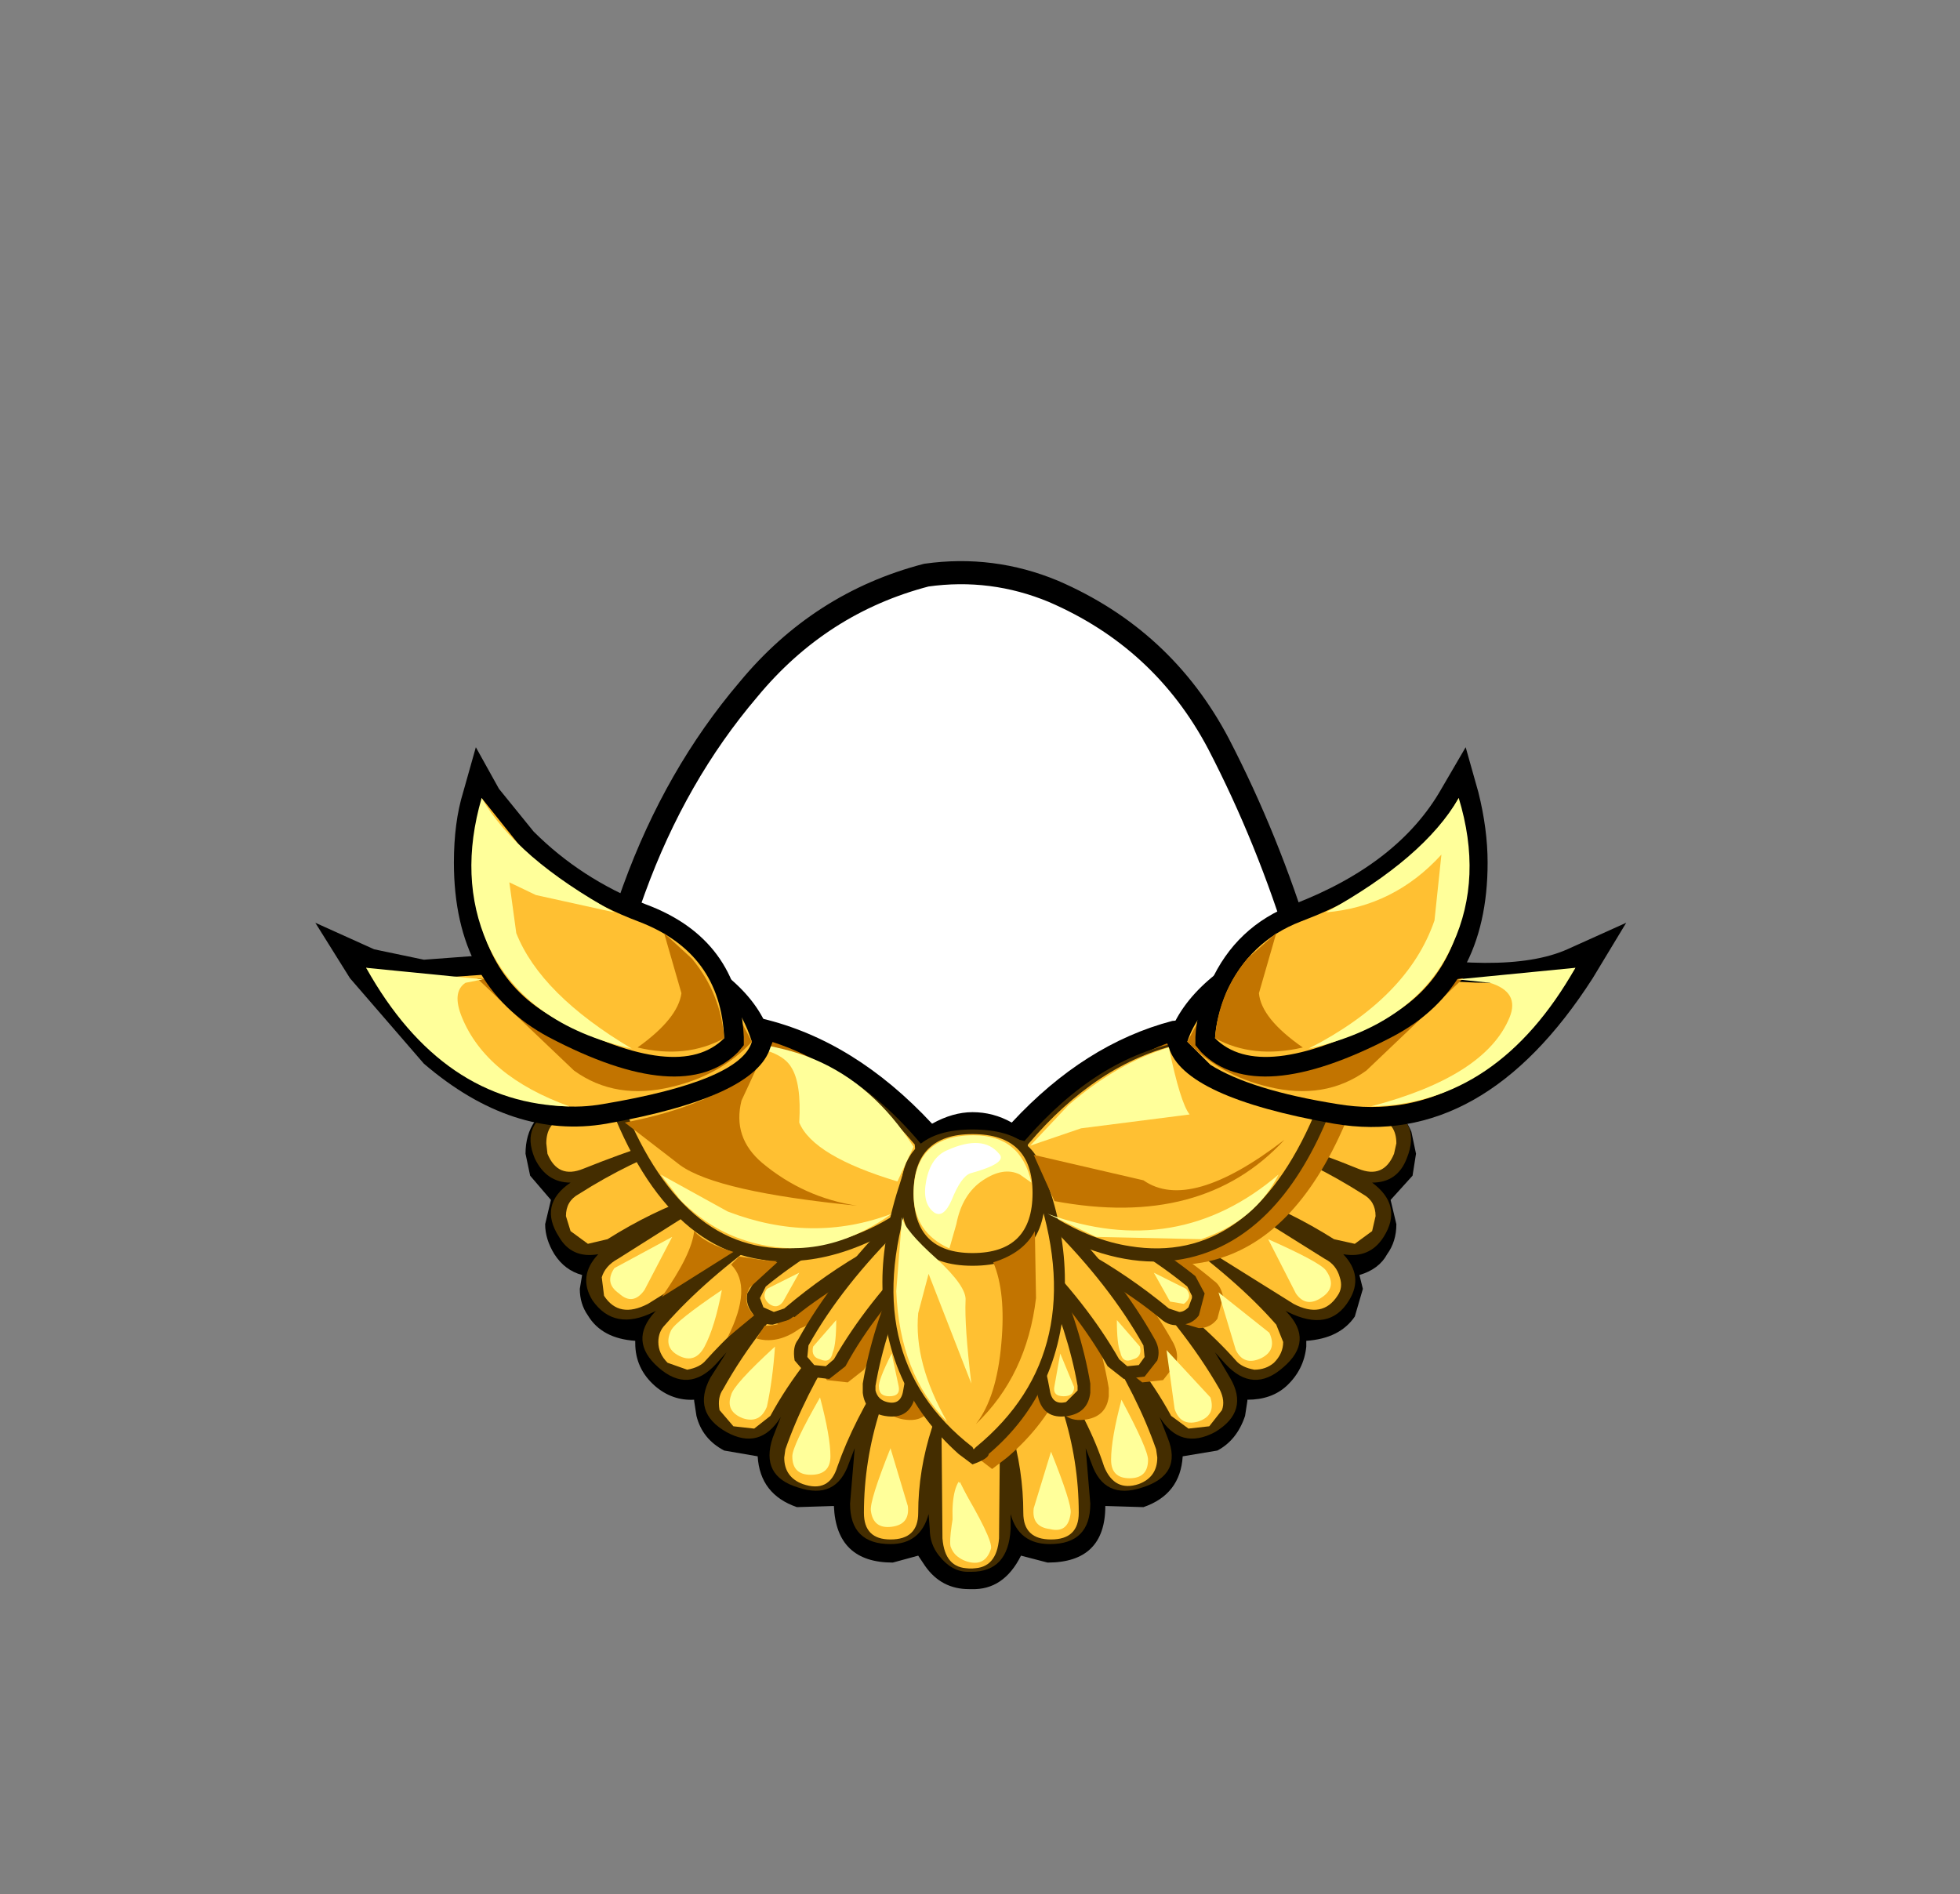 <svg xmlns="http://www.w3.org/2000/svg" xmlns:xlink="http://www.w3.org/1999/xlink" width="84.85" height="82"><rect width="100%" height="100%" fill="#808080" stroke="none"/><g transform="translate(37.4 42.25)"><use xlink:href="#a" width="32.05" height="38" transform="translate(-11.95 -17.45)"/><use xlink:href="#b" width="33.05" height="38.95" transform="translate(-12.45 -17.95)"/><use xlink:href="#c" width="56.75" height="36.45" transform="translate(-23.75 -9.9)"/></g><defs><path id="d" fill="#fff" fill-rule="evenodd" d="M27.35 7.4q2.15 4.15 3.55 8.75 1.45 4.7 1.15 9.5-.35 4.95-4.2 8.1-3.8 3.2-8.75 4.05l-2.6.2q-3.6 0-7.05-1.15-4.65-1.6-7.1-5.5Q-.2 27.4.05 23q.2-4.4 2-9.3Q3.85 8.75 7 5.05 10.1 1.3 14.7.1l1.8-.1q1.9.05 3.7.8 4.75 2.05 7.15 6.6" transform="translate(-.05)"/><path id="e" fill="none" stroke="#000" stroke-linecap="round" stroke-linejoin="round" d="M27.35 7.4Q24.95 2.85 20.2.8 17.55-.3 14.7.1 10.1 1.3 7 5.05q-3.15 3.7-4.95 8.65-1.8 4.9-2 9.3-.25 4.4 2.3 8.35 2.45 3.9 7.1 5.5 4.65 1.55 9.65.95 4.95-.85 8.75-4.05 3.85-3.15 4.2-8.1.3-4.8-1.15-9.5-1.4-4.6-3.55-8.75Z" transform="translate(.45 .5)"/><use xlink:href="#d" id="a" width="32.05" height="38"/><use xlink:href="#e" id="b" width="33.05" height="38.95"/><g id="c" fill-rule="evenodd"><path d="M46.8 20.65q0 .75-.4 1.3-.35.65-1.2.9l.15.6-.35 1.2q-.65.95-2.1 1.05v.25q-.1 1-.85 1.7-.65.6-1.7.6v.05l-.1.65q-.35 1.05-1.2 1.5l-1.5.25q-.1 1.65-1.7 2.2l-1.65-.05q0 2.45-2.5 2.45l-1.15-.3q-.75 1.5-2.15 1.45h-.1q-1.2 0-1.9-1l-.3-.45-1.1.3q-2.45 0-2.55-2.45l-1.6.05q-1.6-.55-1.7-2.2l-1.45-.25q-.95-.5-1.2-1.5l-.1-.65v-.05q-.95.05-1.7-.6-.85-.75-.85-1.85v-.1q-1.45-.1-2.05-1.1-.35-.5-.35-1.15l.1-.6q-.75-.2-1.2-.9-.4-.65-.4-1.3l.25-1.05-.9-1.05-.2-.95q0-1.65 1.6-2.3l3.35-1.15 1.65-1.8.2-.15.1-.65 3.35.2q4 .95 7.35 4.55.9-.5 1.75-.5.9 0 1.7.45 3.15-3.4 6.95-4.4l3.35-.3.75.6.4.1 2 2.2 2.5.85q.95.4 1.35 1.35l.2.95-.15.95-.95 1.05.25 1.05"/><path fill="#442d00" d="M46.3 15.6q1.6.6.95 2.2-.4 1.05-1.5 1.05 1.35 1 .5 2.35-.6.95-1.75.75.9.95.25 2-.85 1.4-2.65.5l-.1-.05.05.05q1.2 1.25-.15 2.4-1.3 1.15-2.5-.15l-.45-.5.65 1.1q.85 1.45-.65 2.35-1.5.8-2.4-.65l.35.9q.65 1.6-1.1 2.15-1.65.55-2.2-1.05l-.25-.65.2 2.4q0 1.75-1.75 1.75-1.35 0-1.7-1.3v.65q-.1 1.85-1.7 1.85h-.15q-.7 0-1.25-.7-.4-.5-.4-1.15l-.05-.65q-.35 1.3-1.65 1.3-1.75 0-1.75-1.75l.2-2.4-.25.65q-.55 1.6-2.2 1.05-1.65-.5-1.1-2.15l.35-.9q-.9 1.45-2.35.65-1.5-.85-.7-2.35l.7-1.1-.45.5q-1.2 1.3-2.5.15-1.3-1.15-.15-2.4l.05-.05-.1.05q-1.7.85-2.65-.5-.65-1.05.25-2-1.15.2-1.7-.75-.9-1.4.5-2.35-1.05 0-1.55-1.05-.65-1.55 1-2.2 3.65-1.45 6-1.9 1.75-.3 2.05 1.4.1.6-.2 1.1 1.1.25 1.35 1.4v.25q.8.2 1.15.8l.25.7 1.1-.65q1.5-.85 2.4.6l.1.2q1-.1 1.6.65 1 1.35-.35 2.4l.35.2q1.35 1.1.25 2.4l-.25.3.7.2q.7.4.85 1l.4-.05h.15l.4.05q.25-.65.85-1l.75-.2-.25-.3q-1.2-1.3.2-2.4l.35-.2q-1.35-1.1-.3-2.4.6-.75 1.6-.65l.1-.2q.85-1.5 2.4-.6l1.1.65.25-.7q.35-.6 1.15-.8l.05-.25q.15-1.15 1.3-1.4-.25-.6-.2-1.1.35-1.65 2.05-1.4l6.1 1.9"/><path fill="#ffc032" d="M25.2 26.8q.55-1 1.6-.45 1 .55.45 1.6l-.55 1.5q-.6 1.85-.6 3.7 0 1.15-1.2 1.15-1.15 0-1.15-1.15 0-2.25.7-4.45l.75-1.9"/><path fill="#ffc032" d="M28.25 27.4q.55 0 .85.35l.35.8.1 5.7q-.1 1.3-1.25 1.3-1.05 0-1.15-1.3l-.05-5.65q0-1.2 1.15-1.2m-3.95-3.95q.85-.95 1.7-.15.9.7.15 1.65l-1.4 1.95q-1.45 2.25-2.15 4.25-.35 1.15-1.5.75-.8-.3-.8-1.15l.05-.35q.8-2.3 2.4-4.8l1.55-2.15m-.2-3.85q.25.35.15.9l-.55.75q-4.1 2.3-6.8 5.3-.25.3-.8.4l-.85-.3q-.4-.4-.4-.9 0-.45.3-.75 1.7-1.95 4.65-4.05l2.7-1.8q1.05-.55 1.6.45m-5.3-1.05q.95-.6 1.6.4.3.4.15.9-.05.45-.55.75l-5.6 3.5q-1.25.65-1.9-.35l-.1-.8q.15-.5.7-.8l5.7-3.6"/><path fill="#ffc032" d="M17.8 16.65q1.15-.2 1.35 1 .2 1.15-1 1.35l-1.6.4q-2 .7-3.9 1.9l-.85.2-.75-.55-.2-.65q0-.65.55-.95 2.2-1.4 4.5-2.2 1.45-.5 1.9-.5m-1.15-2.5q1.2-.2 1.35.95.2 1.15-.95 1.4-2.2.45-5.45 1.75-1.1.45-1.55-.65l-.05-.45q0-.85.7-1.1 3.65-1.5 5.95-1.9m7.55 6.15q.95-.75 1.65.25.75.95-.25 1.65l-2.2 2q-2.4 2.35-3.7 4.75l-.7.55-.9-.1-.6-.7q-.1-.55.15-.9 1.5-2.7 4.15-5.35l2.4-2.15m7.35 6.5.8 1.9q.7 2.2.7 4.45 0 1.15-1.2 1.15t-1.2-1.15q0-1.85-.55-3.7l-.6-1.5q-.55-1.1.5-1.6 1-.55 1.55.45"/><path fill="#ffc032" d="M28.5 27.4q1.15 0 1.15 1.2l-.05 5.65q-.1 1.3-1.15 1.3-1.15 0-1.25-1.3l.1-5.7q0-.5.35-.8.3-.35.85-.35m3.95-3.95L34 25.6q1.6 2.5 2.4 4.8l.05.35q0 .85-.8 1.15-1.05.35-1.5-.75-.65-2-2.15-4.25l-1.4-1.95q-.75-.95.15-1.65.85-.8 1.7.15m4.5-2.5q2.95 2.1 4.65 4.05l.3.75q0 .5-.4.9-.35.3-.85.3-.55-.1-.8-.4-1.55-1.75-4.15-3.6l-2.6-1.7-.6-.75q-.1-.55.15-.9.55-1 1.6-.45l2.7 1.8m1-2.4 5.75 3.6q.5.25.65.8.15.45-.1.8-.65 1-1.9.35l-5.6-3.5q-.4-.25-.55-.75-.05-.5.15-.9.65-1 1.6-.4"/><path fill="#ffc032" d="m45.9 20.3-.15.65-.75.55-.9-.2q-1.9-1.2-3.85-1.9L38.6 19q-1.1-.15-1-1.35.2-1.2 1.35-1l1.95.5q2.25.8 4.45 2.2.55.3.55.95m-5.8-6.15 5.95 1.9q.75.25.75 1.1l-.1.45q-.45 1.1-1.55.65-3.2-1.3-5.45-1.75-1.1-.25-.95-1.4.2-1.15 1.35-.95m-7.55 6.15 2.4 2.15q2.65 2.65 4.2 5.35.25.5.1.9l-.55.7-.9.1-.75-.55q-1.3-2.4-3.7-4.75l-2.2-2q-1-.7-.25-1.65.7-1 1.65-.25"/><path fill="#c27400" d="M27.3 20.25q.65-1 1.65-.4 1.05.6.4 1.6l-1.1 2.15Q27.2 26 26.8 28.1q-.2 1.2-1.35 1-.85-.15-.95-1v-.35q.4-2.4 1.6-5.1.75-1.75 1.2-2.4"/><path fill="#c27400" d="m25.2 19.85 2.95-1.35q1.15-.4 1.5.7v.9l-.7.65q-4.25 1.4-7.5 4.15-.4.35-.85.25-.5 0-.8-.4-.35-.35-.25-.95.1-.5.4-.7 2.05-1.7 5.25-3.25"/><path fill="#c27400" d="m25.85 20.45 2.4-2.15q.95-.75 1.65.25.75.9-.2 1.65l-2.2 2q-2.4 2.35-3.75 4.75l-.7.55-.9-.1-.55-.7q-.15-.4.1-.9 1.5-2.7 4.15-5.35"/><path fill="#c27400" d="m31.55 20.25 1.2 2.4q1.2 2.7 1.6 5.1v.35q-.1.85-.95 1-1.15.2-1.35-1-.4-2.1-1.45-4.5l-1.1-2.15q-.6-1.1.45-1.6.95-.6 1.6.4"/><path fill="#c27400" d="M33.7 19.85q3.2 1.55 5.2 3.25.3.2.4.7l-.25.95q-.3.4-.8.4l-.85-.25q-3.25-2.75-7.5-4.15-.5-.25-.65-.65-.2-.4-.05-.9.45-1.05 1.55-.7l2.95 1.35"/><path fill="#c27400" d="M33 20.45q2.65 2.65 4.15 5.35.25.5.1.9l-.55.7-.9.1-.7-.55q-1.3-2.4-3.7-4.75l-2.2-2q-1-.7-.25-1.65.7-1 1.65-.25l2.4 2.15m-6.55-2.8.7.35.15-.7.2 2.4q-.1.5-1.8 1.45-1.9 1.05-3.65 1.25-5.4.55-8.25-6.15l-.15-.3 3.15-3.5.1-.05 2.85.35q3.5 1.1 6.7 4.9"/><path fill="#c27400" d="m44.75 15.95-.15.3q-2.2 5.15-5.9 6-2.45.55-5.2-.7l-2.4-1.5-.15-.15-.05-.2.2-2.4v-.2l.1-.1q3.15-3.65 6.9-4.55l3.3-.1.15.05 3.2 3.55"/><path fill="#c27400" d="m26.15 18.9.25-.75 2.9 2.4 2.9-2.4.3.75q.75 2.25.75 4.4 0 4.65-3.3 7.45l-.65.5-.65-.5q-3.25-2.9-3.25-7.45 0-2.15.75-4.4"/><path fill="#442d00" d="M26.5 20.1q.65-1 1.6-.4 1.05.5.45 1.6-.4.6-1.1 2.15-1.05 2.4-1.45 4.5-.2 1.2-1.35 1-.85-.15-.95-1v-.4q.4-2.4 1.6-5.1l1.2-2.35"/><path fill="#ffc032" d="m28.1 20.55-.05.45-1.15 2.3q-1.1 2.45-1.45 4.55-.1.65-.7.5-.4-.1-.5-.5v-.2q.4-2.35 1.6-5 1-2.25 1.15-2.25l.35-.3.5.05.25.4"/><path fill="#442d00" d="M24.35 19.65q2.4-1.2 3-1.3 1.05-.45 1.5.7l-.05.9-.65.6-2.85 1.3q-2.9 1.45-4.65 2.9l-.85.25q-.5 0-.8-.4-.4-.45-.3-.95l.45-.75q2.05-1.7 5.2-3.25"/><path fill="#ffc032" d="M24.65 20.15q2.25-1.1 2.9-1.25.55-.3.75.35v.45l-.35.35q-4.05 1.2-7.65 4.25l-.45.15-.45-.2-.15-.4.05-.1.2-.4q2-1.65 5.15-3.2"/><path fill="#442d00" d="m25.05 20.3 2.4-2.15q.9-.75 1.65.2.7 1-.25 1.7-.7.5-2.2 2-2.4 2.35-3.7 4.75l-.7.55-.9-.1-.6-.7q-.1-.6.15-.9 1.5-2.7 4.15-5.35"/><path fill="#ffc032" d="m25.45 20.7 2.35-2.1.85.1q.35.55-.1.9l-2.3 2.05q-2.4 2.4-3.8 4.85l-.35.3-.5-.05-.3-.35.05-.5q1.45-2.6 4.1-5.2"/><path fill="#442d00" d="m30.75 20.1 1.2 2.35q1.2 2.7 1.6 5.1v.4q-.1.85-.95 1-1.15.2-1.35-1-.4-2.1-1.45-4.5l-1.1-2.15q-.6-1.05.4-1.6 1-.6 1.65.4"/><path fill="#ffc032" d="m30.25 20.4 1.15 2.25q1.2 2.7 1.6 5v.2l-.5.5q-.6.15-.7-.5-.6-3.35-2.6-6.85l-.05-.45q0-.25.25-.4l.5-.05.35.3"/><path fill="#442d00" d="M32.85 19.65q3.2 1.6 5.25 3.25l.4.75-.25.95q-.3.4-.8.4-.45.1-.85-.25-1.8-1.5-4.65-2.9l-2.85-1.3q-.5-.15-.7-.6-.15-.45 0-.9.45-1.15 1.5-.7l2.95 1.3"/><path fill="#ffc032" d="M32.6 20.15q3.15 1.55 5.15 3.2l.2.4v.1l-.15.4q-.2.2-.4.2l-.45-.15q-3.45-2.85-7.65-4.25l-.35-.35q-.15-.2 0-.45.2-.65.75-.35.65.15 2.9 1.25"/><path fill="#442d00" d="M32.2 20.3q2.65 2.65 4.15 5.35.25.45.1.9l-.55.7-.9.1-.7-.55q-1.35-2.4-3.7-4.75l-2.25-2q-.9-.7-.2-1.7.75-.95 1.65-.2l2.4 2.15"/><path fill="#ffc032" d="M31.8 20.7q2.6 2.6 4.05 5.2l.05.5-.25.35-.5.05-.35-.3q-1.4-2.45-3.8-4.85l-2.3-2.05q-.45-.35-.1-.9l.85-.1 2.35 2.1"/><path fill="#442d00" d="m26.2 17.15.35.25.15 2.15q-.1.5-1.8 1.4Q23 22 21.25 22.2q-5.4.65-8.25-6.1l-.15-.3 3.1-3.5-.3.8 3.4-.25q3.95.5 7.15 4.3"/><path fill="#ffc032" d="M26.15 19.45Q24.1 21.2 21.5 21.6q-5.2.85-8-5.7l2.8-3.15 3.05.1q3.6.8 6.6 4.35l.2 2.25"/><path fill="#442d00" d="m37.55 12.75 3.3.1-.1-.6 3.15 3.55-.1.3q-2.15 5.1-5.95 6-2.4.55-5.15-.7l-2.4-1.5-.15-.15-.05-.2.2-2.45v-.15l.4.1q3.15-3.65 6.85-4.3"/><path fill="#ffc032" d="m40.45 12.75 2.8 3.15q-2.8 6.55-8 5.7-1.6-.25-3.25-1.25l-1.35-.9.2-2.25q3-3.55 6.6-4.35l3-.1"/><path fill="#442d00" d="m25.35 18.75.25-.8 2.9 2.45 2.9-2.4.25.75q.8 2.2.8 4.35 0 4.7-3.3 7.5 0 .2-.7.45l-.6-.45q-3.3-2.95-3.3-7.45 0-2 .8-4.4"/><path fill="#ffc032" d="M31.15 18.95q2.5 7.2-2.55 11.35l-.1.1-.05-.1q-5.15-4-2.55-11.35l2.6 2.15 2.65-2.15"/><path fill="#ffff9a" d="m25.9 17.3-.7 1.5q-3.65-1.1-4.25-2.55.1-1.7-.35-2.4-.75-1.25-5-.9 6.85-1.05 10.3 4.35"/><path fill="#442d00" d="M31.6 19.3q0 3.15-3.15 3.15-3.1 0-3.1-3.15 0-2.75 3.1-2.75 3.15 0 3.15 2.75"/><path fill="#ffc032" d="M25.9 19.3q0-2.55 2.55-2.55 2.6 0 2.6 2.55 0 2.6-2.6 2.6-2.55 0-2.55-2.6"/><path fill="#ffff9a" d="M25.9 19.35q0-2.55 2.6-2.55 2.05 0 2.5 2.05l-.5-.35q-.7-.35-1.6.25-.9.6-1.15 1.9l-.3 1.05q-1.55-.7-1.55-2.35m-8.05.75q3.65 1.4 7.1.1-3.15 2.25-6.5 1.1-1.45-.5-2.65-1.7l-.85-1.1 2.9 1.6m13.85.1q5.6 2.05 10-1.7-1 2-3.35 2.8l-4.55-.1-2.1-1"/><path fill="#ffff9a" d="M25.4 20.35q.1.55 1.5 1.8 1.3 1.2 1.25 1.8-.05 1.1.25 3.6l-1.85-4.75-.45 1.7q-.2 2.15 1.25 4.7-2.05-2.05-2.2-5.65l.25-3.2M22.3 30.7q0 .8-.85.8-.8 0-.8-.8 0-.45 1.2-2.55.45 1.7.45 2.55m3.35 2.15q.1.8-.7.9-.8.1-.9-.7-.05-.45.85-2.7l.75 2.5m3.4 1.25q.25.75-.5 1.05-.8.15-1.05-.55-.1-.45.4-2.8l1.15 2.3m-9.5-5.55q-.3.75-1.05.5-.75-.3-.5-1 .1-.45 1.9-2.1-.1 1.45-.35 2.6m-2.7-2.6q-.4.75-1.1.4-.7-.35-.35-1.1.2-.4 2.2-1.75-.3 1.6-.75 2.45m-2.6-2.45q-.5.7-1.1.15-.65-.45-.2-1.1l2.5-1.35-1.2 2.3m20.2 7.35q0-.9.45-2.6 1.15 2.15 1.15 2.6 0 .8-.8.8t-.8-.8m-3.35 2.1.75-2.45q.9 2.25.85 2.65-.1.9-.9.7-.8-.1-.7-.9"/><path fill="#ffff9a" d="M27.65 34.25q-.2-1.8.2-2.45 1.5 2.5 1.4 2.9-.25.8-1.05.55-.75-.25-.55-1m9.55-5.6-.35-2.55 1.9 2.05q.25.8-.55 1.05-.75.2-1-.55m2.65-2.55-.75-2.5 2.2 1.75q.35.75-.35 1.1-.75.35-1.1-.35m2.6-2.45-1.2-2.35q2.25 1 2.5 1.35.5.7-.15 1.15-.7.5-1.15-.15m-22.2.35q-.25.35-.6.1-.35-.3-.1-.65l1.4-.7-.7 1.25m2.15 2.2q-.1.5-.55.3-.4-.1-.3-.55l1-1.15q0 1.05-.15 1.4m2.85 1.45q.1.45-.4.45-.45 0-.45-.4-.05-.25.55-1.45l.3 1.4M37 24l-.7-1.25 1.4.7q.3.35-.1.65L37 24m-2.15 2.2q-.15-.35-.15-1.4l1 1.15q.1.45-.3.55-.45.2-.55-.3M32 27.65l.25-1.4.6 1.45q0 .4-.45.4-.5 0-.4-.45"/><path fill="#fff" d="M27.35 17.45q1.55-.7 2.25.15.4.4-1.25.85-.4.15-.8 1.15-.35.8-.75.55-.55-.4-.35-1.4.2-1 .9-1.3"/><path fill="#c27400" d="m19.1 13.9-.65 1.4q-.4 1.6.9 2.7 1.8 1.5 4.1 1.85-6.05-.6-7.65-1.75l-2.4-1.85q3.65-.7 5.7-2.35M15 23.8q1.3-1.85 1.4-2.85.5.55 1.7.9L15 23.8m4 .8-1.15.95q1.1-2.2.15-3.15l.35-.35 1.65.25-1.2 1.1q-.35.65.2 1.2m.1 1 .35-.55q.75 0 1.25-.4l.55.3q-1.1.95-2.15.65m12-7.95 4.75 1.1q2 1.4 6.1-1.75-3.55 3.85-9.95 2.65l-.9-2m.05 3.3.05 2.9q-.4 3.35-2.6 5.45.9-1.15 1.1-3.5.2-2.2-.35-3.5 1.3-.4 1.8-1.35"/><path d="m0 7.6 2.55 1.15 2.15.45 6.7-.5q4.15-.8 6.65 1.4 1.25 1.1 1.65 2.4l.1.25-.1.25q-.65 2.15-7.1 3.3-4.05.7-7.9-2.6L1.5 10 0 7.6"/><path fill="#ffc032" d="M18.9 12.75q-.5 1.7-6.45 2.7-3.7.65-7.35-2.55L2.2 9.55l2.2.5 7.2-.5q5.9-1.2 7.3 3.2"/><path fill="#c27400" d="m18.5 12 .4.75q-1.35 1.45-3.45 1.95-2.45.6-4.25-.7L7 10l5.4.7q5.55.85 6.1 1.3"/><path d="M6.4 1.95 6.95 0l1 1.8 1.5 1.85Q11.5 5.7 14.3 6.8q4.05 1.5 4.25 5.75v.35l-.25.3q-2.4 2.4-8.2-.65Q6 10.35 6 5q0-1.75.4-3.05"/><path fill="#ffc032" d="m6.9 5.95.3-3.75 1.6 2q2.15 2.2 5.2 3.35 3.55 1.35 3.7 5.05-1.95 1.95-7.2-.8-3.3-1.7-3.6-5.85"/><path fill="#ffff9a" d="m7.25 10.05-.75.15q-.6.4-.15 1.5Q7.4 14.25 11 15.55q-5.5-.1-8.8-6l5.05.5m5.7-2.9-3.4-.75-1.15-.55.3 2.2q1.05 2.65 5 5Q9.05 12 7.45 8.5 6.2 5.65 7.2 2.2q1.5 2.6 5.75 4.95"/><path fill="#c27400" d="M16.3 9.15q1.25 1.5 1.4 3.45-1.65.9-3.75.4 1.75-1.25 1.9-2.35l-.75-2.6 1.2 1.1"/><path d="M56.75 7.6 55.3 10q-4.75 7.4-11.2 6.3-6.5-1.15-7.15-3.3l-.1-.25.1-.25q.45-1.3 1.7-2.4 2.5-2.2 6.65-1.4 6.2 1.25 8.9.05l2.55-1.15"/><path fill="#ffc032" d="M37.75 12.75q.35-1.1 1.45-2.05 2.2-1.9 5.9-1.15 6.7 1.3 9.45 0-4.35 6.9-10.3 5.9-3.75-.6-5.5-1.7l-1-1"/><path fill="#c27400" d="M38.15 12q.6-.45 6.15-1.3l5.4-.7-4.2 4q-1.8 1.3-4.25.7-2.1-.5-3.5-1.95l.4-.75"/><path d="M50.35 1.95q.4 1.6.4 3.05 0 5.4-4.15 7.55-5.85 3.05-8.25.65l-.25-.3v-.35q.05-1.15.65-2.35 1.1-2.45 3.6-3.4 4.55-1.75 6.4-5L49.8 0l.55 1.95"/><path fill="#ffc032" d="M49.8 5.95q-.3 4.15-3.6 5.85-5.3 2.75-7.25.8.05-.9.5-2 1-2.2 3.2-3.05 4.9-1.85 6.85-5.35l.3 3.75"/><path fill="#ffff9a" d="m49.45 10.05 5.1-.5q-3.35 5.9-8.85 6 4.95-1.3 6-3.85.45-1.1-.85-1.5l-1.4-.15m-5.7-2.9Q48 4.8 49.5 2.2q1.05 3.45-.25 6.3Q47.7 12 43 13.05q4.3-2.2 5.45-5.55l.3-2.85q-2.05 2.25-5 2.5"/><path fill="#c27400" d="m40.35 9.15 1.25-1.1-.75 2.6q.1 1.1 1.9 2.35-2.15.5-3.8-.4.15-1.95 1.4-3.45"/><path fill="#ffff9a" d="m30.95 17.25 1.65-1.75q2.15-1.85 4.35-2.5.5 2.4.9 2.9l-4.7.6-2.2.75"/></g></defs></svg>